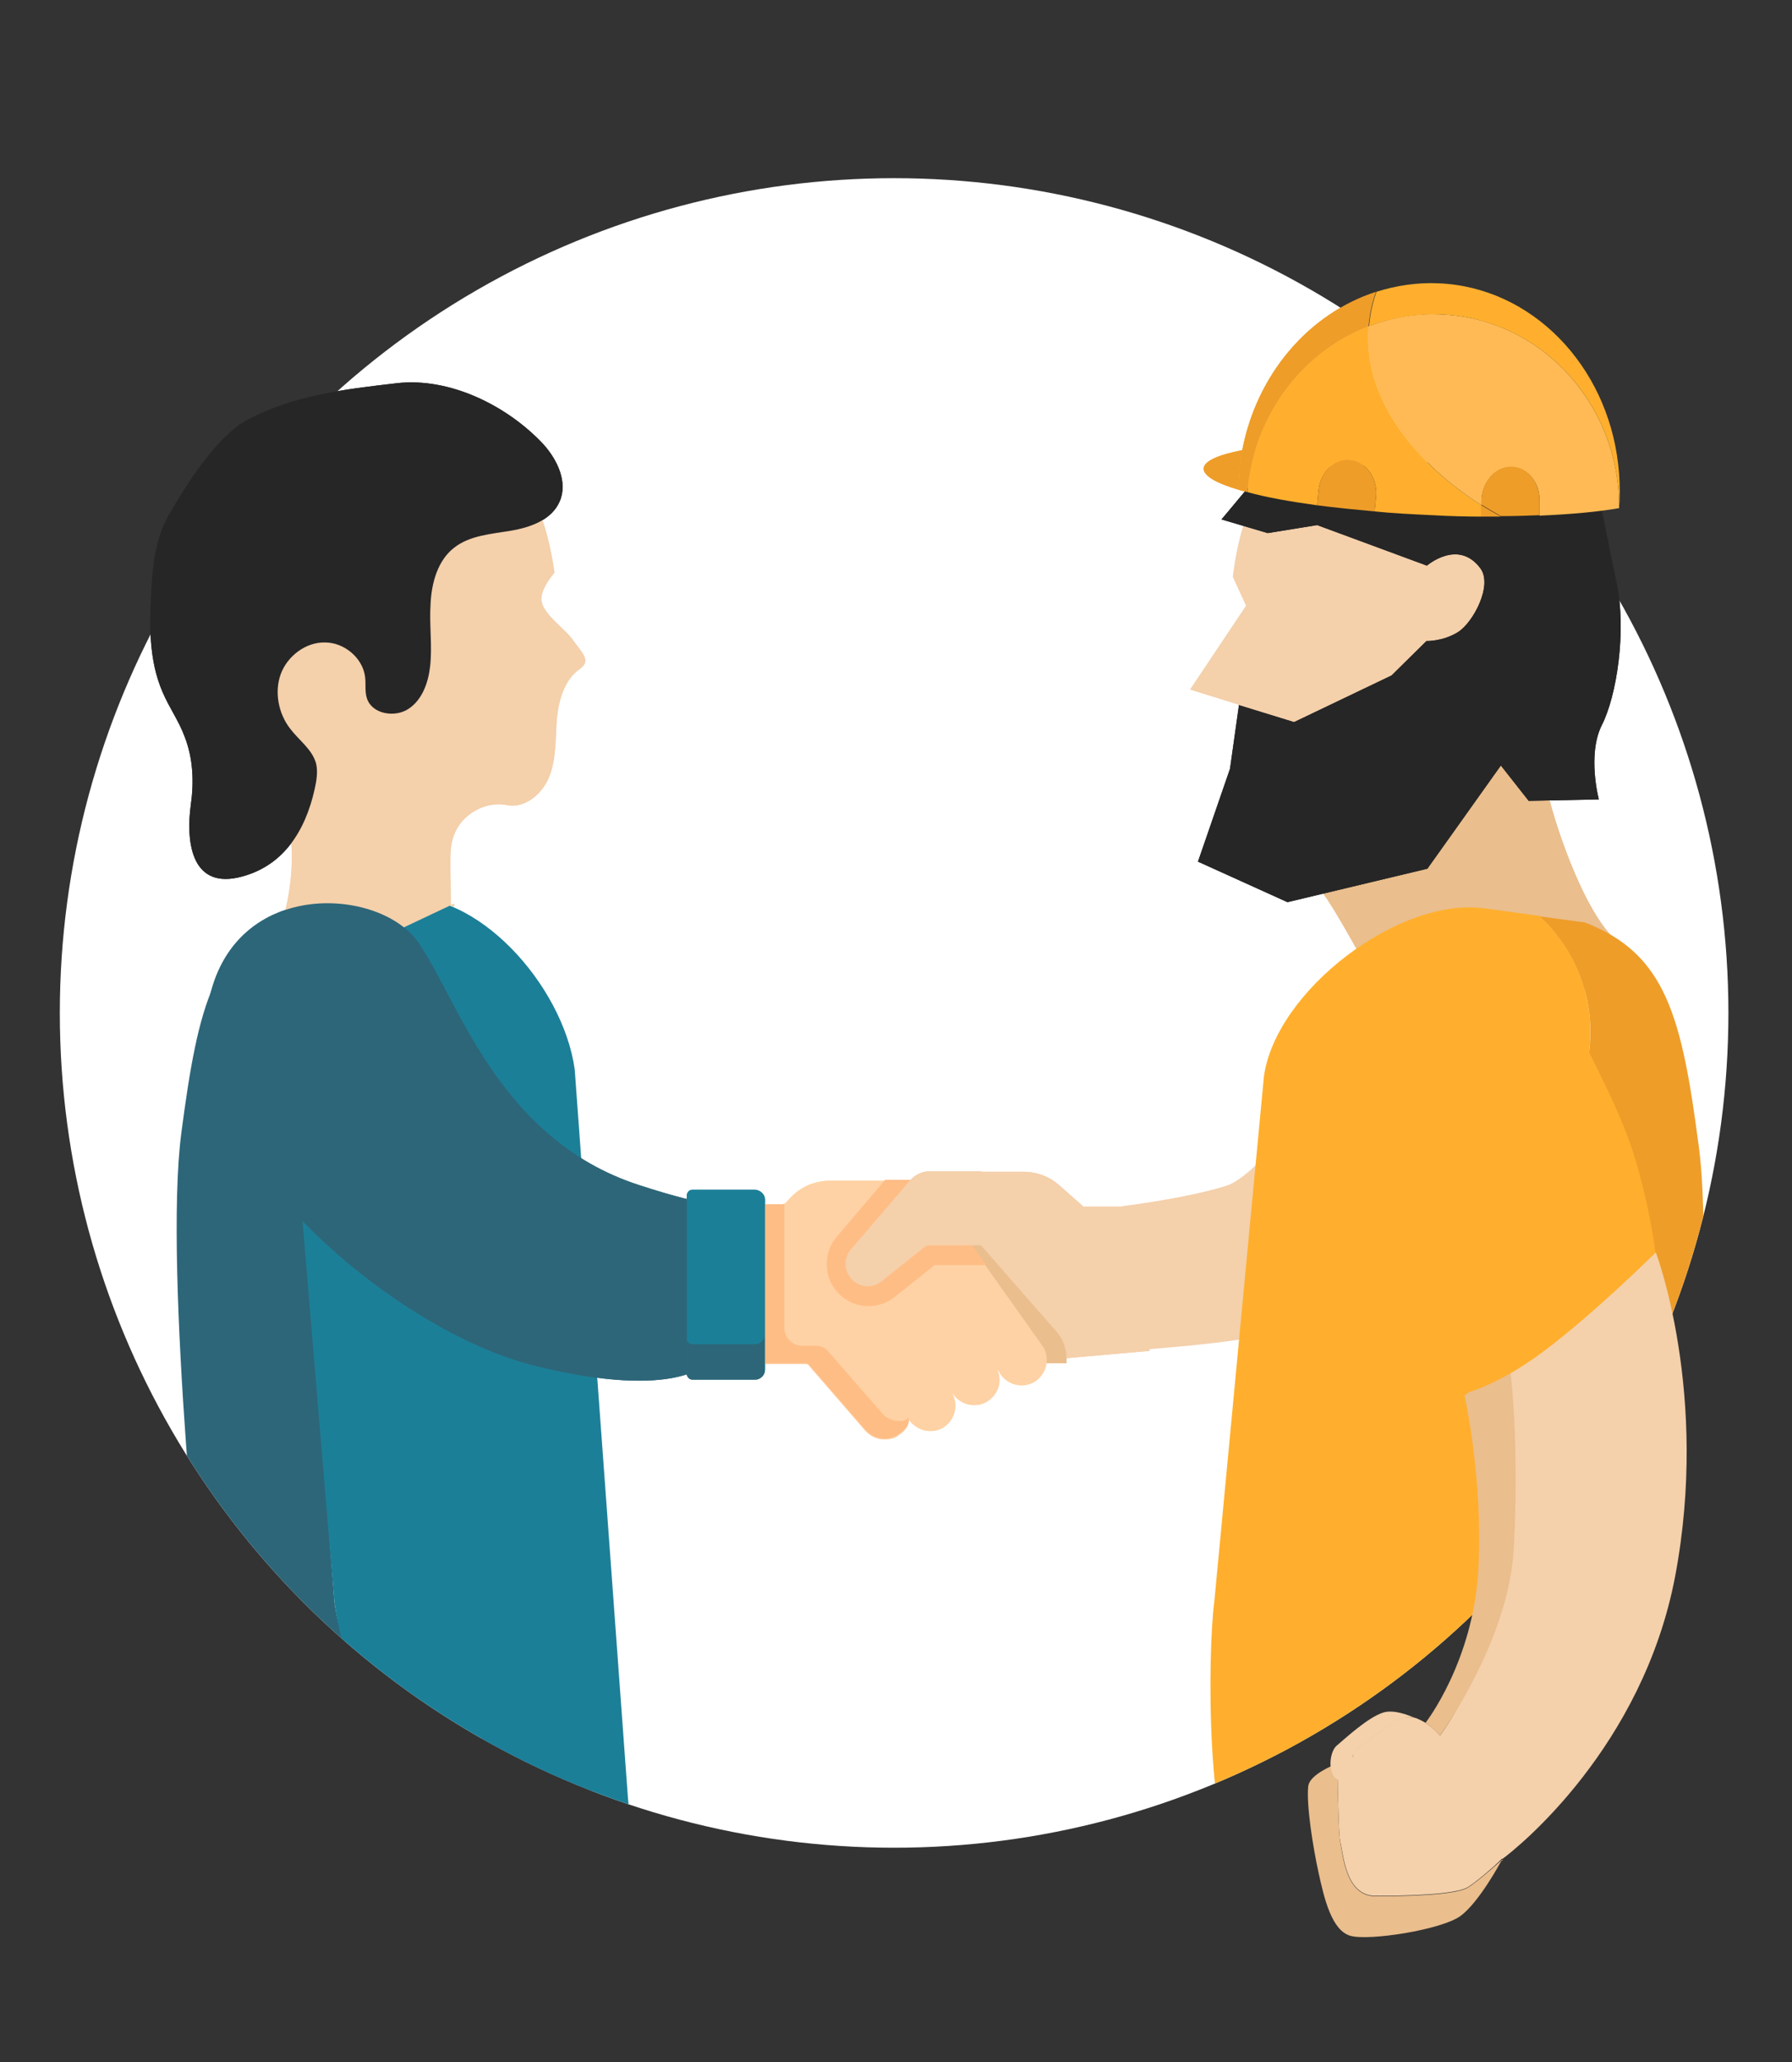 <?xml version="1.0" encoding="utf-8"?>
<!-- Generator: Adobe Illustrator 22.1.0, SVG Export Plug-In . SVG Version: 6.00 Build 0)  -->
<svg version="1.1" id="Слой_1" xmlns="http://www.w3.org/2000/svg" xmlns:xlink="http://www.w3.org/1999/xlink" x="0px" y="0px"
	 viewBox="0 0 380.4 437.5" style="enable-background:new 0 0 380.4 437.5;" xml:space="preserve">
<rect x="0" y="0" width="380.4" height="437.5" fill="#333333" stroke="none"/>
<style type="text/css">
	.st0{display:none;}
	.st1{display:inline;}
	.st2{clip-path:url(#SVGID_2_);}
	.st3{fill:#262626;}
	.st4{fill:#FFAF2D;}
	.st5{fill:#EABE8D;}
	.st6{fill:#F4D0AB;}
	.st7{fill:none;}
	.st8{fill:#FFBA55;}
	.st9{fill:#EE9D29;}
	.st10{display:inline;fill:#1C7F98;}
	.st11{display:inline;fill:#2D6679;}
	.st12{display:inline;fill:#FFFFFF;}
	.st13{display:inline;fill:#C1E3E8;}
	.st14{clip-path:url(#SVGID_4_);}
	.st15{fill:#3A3A3A;}
	.st16{fill:#444343;}
	.st17{fill:#437282;}
	.st18{fill:#FFFFFF;}
	.st19{fill:#2D6679;}
	.st20{fill:#1C7F98;}
	.st21{display:inline;fill:#262626;}
	.st22{clip-path:url(#SVGID_6_);}
	.st23{fill:#FDCC32;}
	.st24{fill:#4D4D4D;}
	.st25{fill:#131313;}
	.st26{fill:#9C969E;}
	.st27{fill:#FFD164;}
	.st28{clip-path:url(#SVGID_6_);fill:none;}
	.st29{clip-path:url(#SVGID_8_);}
	.st30{fill:#FED2A4;}
	.st31{fill:#FFBD86;}
</style>
<g class="st0">
	<g class="st1">
		<defs>
			<circle id="SVGID_1_" cx="183.5" cy="216" r="177.1"/>
		</defs>
		<use xlink:href="#SVGID_1_"  style="overflow:visible;fill:#FFFFFF;"/>
		<clipPath id="SVGID_2_">
			<use xlink:href="#SVGID_1_"  style="overflow:visible;"/>
		</clipPath>
		<g class="st2">
			<polygon class="st3" points="236.6,278 88.8,278 95.3,96 228.9,96 			"/>
			<path class="st4" d="M187.7,481h-53.3c-24,0-43.6-19.6-43.6-43.6L79.9,275.1c0-24,19.6-43.6,43.6-43.6h75.1
				c24,0,43.6,19.6,43.6,43.6l-10.9,162.3C231.2,461.4,211.6,481,187.7,481z"/>
			<path class="st5" d="M194.9,235.5c0-1.3-0.2-2.6-0.6-3.9h-66.6c-0.4,1.3-0.6,2.6-0.6,3.9c0,11.8,15.2,21.4,33.9,21.4
				S194.9,247.3,194.9,235.5z"/>
			<path class="st5" d="M142.3,169.1v49.4c0,7.2-5.9,13.1-13.1,13.1h65.7c-7.2,0-13.1-5.9-13.1-13.1v-49.4"/>
			<ellipse class="st6" cx="162" cy="139.6" rx="61.3" ry="77.8"/>
			<g>
				<polygon class="st7" points="228.3,110.3 228.3,110.3 223.3,110.3 223.9,110.3 				"/>
				<path class="st7" d="M95.8,110.3h4.4c0.1,0,0.5,0,0.6,0L95.8,110.3L95.8,110.3z"/>
			</g>
			<path class="st3" d="M189,49c0,0-14.5,66.9-42.4,95.5c-22.4,23-48.3,35.5-48.3,35.5l2.5-98.8L194.9,49"/>
			<path class="st3" d="M228.3,131.2c0,0-44.1,2.8-68.4-6.8c-19.6-7.7-33.7-20.2-33.7-20.2l60.3-18.1l41.4,30.6"/>
			<g>
				<path class="st4" d="M94,97.7v-27c0-33.3,27.2-60.5,60.5-60.5h15.1c33.3,0,60.5,27.2,60.5,60.5v27H94z"/>
				<path class="st8" d="M177.2,97.7v-84c0-7.4-6.1-13.4-13.4-13.4h-3.4c-7.4,0-13.4,6.1-13.4,13.4v84H177.2z"/>
				<path class="st8" d="M231.5,110.3H92.6c-3.2,0-5.8-2.6-5.8-5.8v-1c0-3.2,2.6-5.8,5.8-5.8h138.8c3.2,0,5.8,2.6,5.8,5.8v1
					C237.2,107.7,234.6,110.3,231.5,110.3z"/>
				<path class="st9" d="M229.1,110.3c0,6.2-27.2,11.3-60.5,11.3h-15.1c-33.3,0-60.5-5.1-60.5-11.3H229.1z"/>
			</g>
		</g>
	</g>
	<g class="st1">
		<path class="st4" d="M94.5,97.6V70.5c0-33.4,27.3-60.7,60.7-60.7h15.2c33.4,0,60.7,27.3,60.7,60.7v27.1H94.5z"/>
		<path class="st8" d="M177.9,97.6V13.4c0-7.4-6.1-13.5-13.5-13.5H161c-7.4,0-13.5,6.1-13.5,13.5v84.2H177.9z"/>
		<path class="st8" d="M232.3,110.2H93.1c-3.2,0-5.8-2.6-5.8-5.8v-1.1c0-3.2,2.6-5.8,5.8-5.8h139.2c3.2,0,5.8,2.6,5.8,5.8v1.1
			C238.1,107.6,235.5,110.2,232.3,110.2z"/>
		<path class="st9" d="M230,110.2c0,6.2-27.3,11.3-60.7,11.3h-15.2c-33.4,0-60.7-5.1-60.7-11.3H230z"/>
	</g>
	<path class="st10" d="M273.6,201.2L185,239.1c0,0,0,63.4,0,88.3c0,24.8,4,56.7,88.5,99.2c84.5-42.5,88.5-74.3,88.5-99.2
		c0-24.8,0-88.3,0-88.3L273.6,201.2z"/>
	<path class="st11" d="M362.1,239.1c0,0,0,63.4,0,88.3c0,24.8-4,56.7-88.5,99.2V201.2L362.1,239.1z"/>
	<polygon class="st12" points="263.2,356.3 219.4,313.2 236.4,295.8 263.2,322.1 310.7,275.4 327.8,292.7 	"/>
	<polygon class="st13" points="327.8,292.7 273.6,346.1 273.6,311.9 310.7,275.4 	"/>
	<path class="st12" d="M273.6,438.1l-4.6-2.3c-39.4-19.8-65.5-39.3-79.8-59.5c-12.7-18-14.5-34.2-14.5-48.9v-95.1l98.9-42.3
		l98.9,42.3v95.1c0,14.8-1.8,30.9-14.5,48.9c-14.3,20.2-40.4,39.7-79.8,59.5L273.6,438.1z M195.4,245.9v81.4
		c0,18.9,0,47.2,78.2,87.6c78.2-40.4,78.2-68.7,78.2-87.6v-81.4l-78.2-33.5L195.4,245.9z"/>
	<path class="st13" d="M273.6,189.9v22.5l78.2,33.5v81.4c0,18.9,0,47.2-78.2,87.6v23.2l4.7-2.3c39.4-19.8,65.5-39.3,79.8-59.5
		c12.7-18,14.5-34.2,14.5-48.9v-95.1L273.6,189.9z"/>
</g>
<g class="st0">
	<g class="st1">
		<defs>
			<circle id="SVGID_3_" cx="195.1" cy="209" r="177.1"/>
		</defs>
		<use xlink:href="#SVGID_3_"  style="overflow:visible;fill:#FFFFFF;"/>
		<clipPath id="SVGID_4_">
			<use xlink:href="#SVGID_3_"  style="overflow:visible;"/>
		</clipPath>
		<g class="st14">
			<path class="st3" d="M377.5,303.8H5.8c-2.2,0-4-1.8-4-4v-21.2c0-2.2,1.8-4,4-4h371.7c2.2,0,4,1.8,4,4v21.2
				C381.5,302,379.7,303.8,377.5,303.8z"/>
			<rect x="26.2" y="303.8" class="st15" width="361.5" height="136.2"/>
			<rect x="26.2" y="324.3" class="st16" width="361.5" height="115.6"/>
		</g>
	</g>
	<g class="st1">
		<path class="st9" d="M263.3,192.5c0,0-4.3-25.1,3.7-53.6s32.1-91.3-4.8-119.3S204.9,7.1,202.5,8.5s-3.1,3.1-3.1,3.1
			s-11.1-6.6-21.2,2.6c-10.1,9.1-28.9,22.3-27,66.2c1.8,43.9,16.3,75,28.9,85c12.6,10,12.6,10,12.6,10"/>
		<g>
			<path class="st5" d="M232.4,145c-0.9-1.9-1.5-4.2-2-6.7v-27.1h-27.9v27.1c-0.4,2.4-1.1,4.5-1.9,6.4c4.8,3.8,10.3,6.2,16.1,6.2
				C222.4,150.9,227.7,148.6,232.4,145z"/>
			<g>
				<path class="st6" d="M200.7,144.7c-6,14-20.9,14.4-28.1,17.5c-14.7,6.3-22.1,25.8-31.1,44.3c-4.8,9.7-18.4,26.2-24.9,34.3
					c-6.5,8.1-6,19.9-6,19.9l2.3,13.6c0,0,28.5-26.7,38.7-39.8c10.2-13.1,21.7-30.7,21.7-30.7l22.1,18.5l4.1,54.2l16.6,1.1V150.9
					C210.6,150.7,205.3,148.4,200.7,144.7z"/>
				<path class="st5" d="M282.5,206.5c-5.1-19.9-7.4-37.9-22.1-44.3c-7.1-3.1-21.9-3.5-28-17.3c-4.7,3.7-10,5.9-15.7,5.9
					c-0.2,0-0.4,0-0.6,0v126.8l68.2,4.7C284.4,282.4,287.6,226.4,282.5,206.5z"/>
			</g>
		</g>
		<g>
			<g>
				<g>
					<path class="st17" d="M46.3,140.1H30.7c-9.3,0-16.9,7.5-16.9,16.6v101.7c0,9.1,7.6,16.6,16.9,16.6H114
						c9.3,0,16.9-7.5,16.9-16.6V156.7c0-9.1-7.6-16.6-16.9-16.6h-14"/>
					<polyline class="st17" points="100,140.1 100,136.3 46.3,136.3 46.3,140.1 					"/>
				</g>
			</g>
			<polyline class="st18" points="46.3,154.6 31.3,154.6 31.3,257.7 113.4,257.7 113.4,154.6 100,154.6 			"/>
			<rect x="46.3" y="135.6" class="st3" width="53.6" height="22.1"/>
			<polygon class="st17" points="89,241.8 74.5,223.3 81.7,217.9 86.9,224.5 97.7,200.9 106,204.6 			"/>
		</g>
		<path class="st19" d="M216.1,204.2c0,0,10.6,0,24.4-8.5c13.8-8.5,14.7-35.1,14.7-35.1l5.1,1.4c0,0-3.2,14.7-0.5,34.4
			c2.8,19.7,11.7,31.5,10.1,44.5c-1.8,15.9-14.7,36.8-14.7,36.8h-39.2"/>
		<path class="st20" d="M216.8,204.2c0,0-10.6,0-24.4-8.5c-13.8-8.5-14.7-35.1-14.7-35.1l-5.1,1.4c0,0,3.2,14.7,0.5,34.4
			s-11.7,31.5-10.1,44.5c1.8,15.9,14.7,36.8,14.7,36.8h39.2"/>
		<g>
			<path class="st6" d="M216.5,44.5c-19.4,0-35.2,0-35.2,46.1c0,19.8,15.8,46.1,35.2,46.1c0.1,0,0.2,0,0.3,0V44.5
				C216.7,44.5,216.6,44.5,216.5,44.5z"/>
			<path class="st5" d="M251.6,90.6c0-45.8-15.6-46.1-34.9-46.1v92.1C236.1,136.3,251.6,109.6,251.6,90.6z"/>
		</g>
		<path class="st9" d="M251.6,59.4h-71c-6.6,0-12-5.4-12-12V35.6c0-6.6,5.4-12,12-12h71c6.6,0,12,5.4,12,12v11.8
			C263.6,54,258.2,59.4,251.6,59.4z"/>
		<path class="st6" d="M45,129.3c0,0,6.7-5.6,11.1-7.7c4.3-2.1,7.4,4.5,9.7,7.7c2.3,3.2,8.8,12.6,2.8,16.7s-15.7,7.7-20.7,3.6
			s-10.1-10.3-8.8-13.5S45,129.3,45,129.3z"/>
	</g>
	<path class="st21" d="M9.7,303.8h297c2.2,0,4-1.8,4-4v-21.2c0-2.2-1.8-4-4-4H9.7c-2.2,0-4,1.8-4,4v21.2
		C5.7,302,7.5,303.8,9.7,303.8z"/>
	<g class="st1">
		<g>
			<path d="M260.9,75H258c-0.8-2-1.9-3.4-2.8-4.3c-2.5-2.5-5.2-3.1-6-3.3c-2.4-0.5-6.3-0.6-10.2-0.5c0,0,0,0,0,0c0,0,0,0,0,0
				l-43.6,0c0,0,0,0,0,0c-4.2-0.1-8.4,0.1-11,0.5c-0.8,0.1-3.6,0.8-6,3.3c-1,1-2,2.4-2.8,4.3h-2.9c-1.5,0-2.7,1.2-2.7,2.7
				s1.2,2.7,2.7,2.7h1.7c0,0.4,0,0.7,0,1.1c0,11.8,8,18.1,15.3,18.9c0.8,0.1,1.5,0.1,2.3,0.1c5,0,9.9-1.8,13.7-5.1
				c3-2.6,6.4-7.2,7.8-15h6.5c1.4,7.8,4.8,12.4,7.8,15c3.8,3.3,8.7,5.1,13.7,5.1c0.8,0,1.5,0,2.3-0.1c7.4-0.8,15.3-7.1,15.3-18.9
				c0-0.4,0-0.7,0-1.1h1.7c1.5,0,2.7-1.2,2.7-2.7C263.6,76.3,262.4,75,260.9,75z"/>
		</g>
	</g>
</g>
<g class="st0">
	<g class="st1">
		<defs>
			<circle id="SVGID_5_" cx="182.6" cy="216.1" r="177.1"/>
		</defs>
		<use xlink:href="#SVGID_5_"  style="overflow:visible;fill:#FFFFFF;"/>
		<clipPath id="SVGID_6_">
			<use xlink:href="#SVGID_5_"  style="overflow:visible;"/>
		</clipPath>
		<g class="st22">
			<g>
				<path class="st4" d="M308.3,23.4l-8.2,2.7c-2.1,0.7-3.6,2.5-3.9,4.7l-5.3,37l57.9,134.1l23.2,11.6L315.7,27.3
					C314.8,24.1,311.4,22.3,308.3,23.4z"/>
				<path class="st23" d="M312.6,57.9c-2.3-5.8-8.9-8.6-14.7-6.2L213,86.6c-3.8,1.6-6.9,4.8-8.2,9l-0.3,0.9l-11.7,38.7l32.1,11.6
					l7.2-35.8l74.9-38.7C312.4,69.7,314.8,63.4,312.6,57.9z"/>
				<rect x="97.5" y="222" class="st24" width="115.8" height="29"/>
				<path class="st23" d="M236.5,227.8H74.4c-6.4,0-11.6-5.2-11.6-11.6v-40.5c0-6.4,5.2-11.6,11.6-11.6h156.4l10.3,25.9
					c0.8,2.1,1.2,4.2,1.2,6.5V222C242.3,225.2,239.7,227.8,236.5,227.8z"/>
				<path class="st25" d="M248.1,303.1H62.8c-16,0-29-13-29-29s13-29,29-29h185.3c16,0,29,13,29,29
					C277.1,290.1,264.1,303.1,248.1,303.1z"/>
				<path class="st24" d="M62.8,256.8c-9.6,0-17.4,7.8-17.4,17.4s7.8,17.4,17.4,17.4h185.3c9.6,0,17.4-7.8,17.4-17.4
					c0-9.6-7.8-17.4-17.4-17.4H62.8z"/>
				<path class="st26" d="M207.6,280H103.3c-3.2,0-5.8-2.6-5.8-5.8s2.6-5.8,5.8-5.8h104.2c3.2,0,5.8,2.6,5.8,5.8
					S210.8,280,207.6,280z"/>
				<path class="st24" d="M241.6,190.6l-15.4-51.3c-0.7-2.5-3-4.1-5.5-4.1h-30.4c-3.2,0-5.8,2.6-5.8,5.8v41.5c0,3.1,1.2,6,3.4,8.2
					l10.6,10.6c2.2,2.2,5.1,3.4,8.2,3.4h35.7v-9C242.3,193.9,242.1,192.3,241.6,190.6z"/>
				<g>
					<path class="st4" d="M120.7,193.1H86c-3.2,0-5.8-2.6-5.8-5.8c0-3.2,2.6-5.8,5.8-5.8h34.7c3.2,0,5.8,2.6,5.8,5.8
						C126.5,190.5,123.9,193.1,120.7,193.1z"/>
					<circle class="st26" cx="248.1" cy="274.2" r="17.4"/>
				</g>
				<circle class="st27" cx="248.1" cy="274.2" r="5.8"/>
				<circle class="st26" cx="62.8" cy="274.2" r="17.4"/>
				<circle class="st27" cx="62.8" cy="274.2" r="5.8"/>
				<g>
					<g>
						<path class="st9" d="M236.5,227.8H74.4c-6.4,0-11.6-5.2-11.6-11.6l0,0h179.5v5.8C242.3,225.2,239.7,227.8,236.5,227.8z"/>
						<path class="st9" d="M351.7,196h-10.3c-2.5,0-4.7,1.6-5.5,4L325,232.6c-0.8,2.4-3,4-5.5,4h-11.3c-3.2,0-5.8,2.6-5.8,5.8
							c0,3.2,2.6,5.8,5.8,5.8h43.4c14.4,0,26.1-11.7,26.1-26.1l0,0C377.8,207.7,366.1,196,351.7,196z"/>
					</g>
				</g>
				<path class="st25" d="M242.1,193.1c-0.1-0.8-0.3-1.6-0.5-2.4l-13.2-43.9H196v35.7l10.6,10.6L242.1,193.1L242.1,193.1z"/>
			</g>
			<g>
				<path class="st5" d="M288.5,298.9c-1.6,4.6-5.5,8.3-10.5,9.3l-24.1,5.1l-84.5,20.3l-20.1,1.2L52,323.1l-76.5,30.7l-14.8-52.3
					c-1.6,0.3-2.5,0.4-2.5,0.4l17.4,61.3L52,332.5l97.3,11.8l20.1-1.2l84.5-20.3l24.1-5.1c7.7-1.6,12.7-9.3,11-17
					C288.8,300.1,288.7,299.5,288.5,298.9z"/>
				<path class="st6" d="M52,323.1l97.3,11.8l20.1-1.2l84.5-20.3l24.1-5.1c5.1-1.1,8.9-4.8,10.5-9.3c-2.3-6.7-9.4-10.8-16.5-9.3
					l-39.8,8.5c-0.9,0.2-1.7,0.5-2.5,0.8c0,0-21.7,3.9-40.5,1.7c-18.7-2.3-28.3-23-28.3-23l-113.3-2.4c0,0-8.3,6.6-29,13.5
					c-18.4,6.1-49,11.4-57.9,12.9l14.8,52.3L52,323.1z"/>
			</g>
			<path class="st6" d="M121.9,287.9L60,297.6c-5.7,0.9-11.1-3.1-12-8.8l-2-9.1c-0.9-5.7,7.3-13.8,13-14.6l57.9-9.7
				c5.7-0.9,11.1,3.1,12,8.8l1.8,11.7C131.6,281.6,127.7,287,121.9,287.9z"/>
			<path class="st6" d="M172.1,288.6l-54.2-4.5c-6.6-0.5-11.5-6.4-11-13l0.4-4.8c0.5-6.6,6.4-11.5,13-11l54.2,4.5
				c6.6,0.5,11.5,6.4,11,13l-0.4,4.8C184.5,284.2,178.6,289.1,172.1,288.6z"/>
		</g>
		<circle class="st28" cx="182.6" cy="216.1" r="177.1"/>
	</g>
	<g class="st1">
		<path class="st4" d="M308.3,23.4l-8.2,2.7c-2.1,0.7-3.6,2.5-3.9,4.7l-5.3,37l57.9,134.1l23.2,11.6L315.7,27.3
			C314.8,24.1,311.4,22.3,308.3,23.4z"/>
		<path class="st23" d="M232.2,110.9l74.9-38.7c5.3-2.6,7.8-8.9,5.5-14.4c-2.3-5.8-8.9-8.6-14.7-6.2L213,86.6
			c-3.8,1.6-6.9,4.8-8.2,9l-0.3,0.9"/>
		<path class="st9" d="M236.5,227.8H74.4c-6.4,0-11.6-5.2-11.6-11.6l0,0h179.5v5.8C242.3,225.2,239.7,227.8,236.5,227.8z"/>
		<path class="st9" d="M351.7,196h-10.3c-2.5,0-4.7,1.6-5.5,4L325,232.6c-0.8,2.4-3,4-5.5,4h-11.3c-3.2,0-5.8,2.6-5.8,5.8
			c0,3.2,2.6,5.8,5.8,5.8h43.4c14.4,0,26.1-11.7,26.1-26.1l0,0C377.8,207.7,366.1,196,351.7,196z"/>
	</g>
</g>
<g>
	<g>
		<defs>
			<circle id="SVGID_7_" cx="189.8" cy="214.9" r="177.1"/>
		</defs>
		<use xlink:href="#SVGID_7_"  style="overflow:visible;fill:#FFFFFF;"/>
		<clipPath id="SVGID_8_">
			<use xlink:href="#SVGID_7_"  style="overflow:visible;"/>
		</clipPath>
		<g class="st29">
			<g>
				<path class="st6" d="M343.4,199.9c-7.5-6.3-14.1-27.3-15.1-32.9c-1-5.6,6.4-27.3,6.2-33.3c-0.2-6-3.6-19-11.6-26.7
					c-5.6-5.3-23.8-7.9-34.4-9c-4.6-0.5-7.8-0.7-7.8-0.7s-11.3,3.3-14.8,9.5c-3.2,5.7-4.2,15.6-4.2,15.6l2.8,6.1l-11.9,17.8
					l10.3,3.2l0.7,12.3l-6.3,21.9c0,0,19.8,2.9,22.1,4.2c2.4,1.4,14.3,24.1,14.3,24.1l45.7-2.3l11.2,4.8l0,0
					C350.7,214.7,350.9,206.2,343.4,199.9z"/>
				<path class="st5" d="M257.4,183.8c0,0,19.8,2.9,22.1,4.2c2.4,1.4,14.3,24.1,14.3,24.1l45.7-2.3l11.2,4.8l0,0
					c0,0,0.2-8.5-7.3-14.8c-7.5-6.3-14.1-27.3-15.1-32.9l-5-17.1l-33.7,17.3L257.4,183.8z"/>
				<g>
					<g>
						<path class="st6" d="M287.2,220.6c0,0-18.2,28.4-27,31c-8.7,2.7-22,4.3-22,4.3l1.8,30.6c0,0,23.9-1.5,30.4-3.9
							s27.9-18.4,27.9-18.4l-8.5-43.8"/>
						<path class="st3" d="M274.7,153.2l-11.7-3.6l-1.9,13.5l-6.8,19.7l19,8.6l29.7-7.1l15.6-21.9l5.9,7.5l14.9-0.3
							c0,0-2.5-9.4,0.6-15.7c3.2-6.2,5.3-20,3.2-30.2c-2.2-10.3-5.5-27.4-5.5-27.4l-69.8,3.6l-8.6,10.3l9.8,2.9l10.5-1.7l23.3,8.6
							c0,0,6.6-5.7,11.3,0.5c2.8,3.6-1.5,11.6-4.7,13.6c-3.2,2-6.7,1.9-6.7,1.9l-7.4,7.3L274.7,153.2z"/>
						<path class="st9" d="M343.7,107.7C343.7,107.8,343.7,107.8,343.7,107.7C343.7,107.8,343.7,107.8,343.7,107.7
							C343.7,107.8,343.7,107.8,343.7,107.7z"/>
						<g>
							<path class="st4" d="M266.6,95c3.8-12,12.7-21.5,23.9-25.8c-1.2,14.1,8.3,28,24,38l0,2.4c-3.4,0-6.9-0.1-10.4-0.3
								c-4.3-0.2-8.4-0.4-12.3-0.8l0.3-3.1c0.4-3.9-2.1-7.4-5.4-7.8c-3.3-0.4-6.4,2.5-6.8,6.4l-0.3,3.2c-5.8-0.8-10.9-1.7-14.8-2.8
								C265,101.1,265.6,98,266.6,95z"/>
							<path class="st9" d="M263.7,95.5c-0.4,2.3-0.7,4.7-0.8,7.1c0,0.4,0,0.9,0,1.3c-4.7-1.4-7.4-2.9-7.4-4.5
								C255.6,97.8,258.6,96.5,263.7,95.5z"/>
							<path class="st9" d="M263.7,95.5c3.1-16.2,14.2-29,28.4-33.6c-0.6,1.6-1,3.3-1.3,5c-0.1,0.8-0.2,1.5-0.3,2.3
								C279.3,73.5,270.4,83,266.6,95c-0.9,3-1.6,6.2-1.8,9.4c-0.7-0.2-1.3-0.3-1.9-0.5c0-0.4,0-0.9,0-1.3
								C263,100.2,263.3,97.8,263.7,95.5z"/>
							<path class="st9" d="M286.7,97.6c3.3,0.4,5.8,3.9,5.4,7.8l-0.3,3.1c-4.3-0.4-8.4-0.8-12.2-1.3l0.3-3.2
								C280.3,100.1,283.3,97.2,286.7,97.6z"/>
							<path class="st9" d="M318.6,109.6c-1.3,0-2.7,0-4.1,0l0-2.4C315.8,108,317.2,108.8,318.6,109.6z"/>
							<path class="st8" d="M342.7,98.3c0.7,3.1,1,6.2,1,9.5c0,0,0,0,0,0c-4.5,0.8-10.2,1.3-16.9,1.6c0,0,0-0.1,0-0.1l0-3.3
								c0-3.9-2.8-7-6.2-6.9l0,0c-3.4,0.1-6.1,3.4-6.1,7.3l0,0.8c-15.7-10-25.1-23.9-24-38c4.8-1.8,10-2.8,15.4-2.5
								C324,67.4,338.8,80.8,342.7,98.3z"/>
							<path class="st4" d="M343.5,98.5c0.3,2.5,0.4,5,0.3,7.6c0,0.6-0.1,1.1-0.1,1.7c0-3.3-0.3-6.4-1-9.5
								c-3.9-17.5-18.6-30.8-36.7-31.6c-5.4-0.2-10.6,0.7-15.4,2.5c0.1-0.8,0.2-1.5,0.3-2.3c0.3-1.7,0.7-3.4,1.3-5
								c4.1-1.3,8.6-2,13.1-1.8C325.2,60.9,341.1,77.5,343.5,98.5z"/>
							<path class="st9" d="M314.5,106.3c0-3.9,2.7-7.2,6.1-7.3l0,0c3.4-0.1,6.1,3,6.2,6.9l0,3.3c0,0,0,0.1,0,0.1
								c-2.6,0.1-5.3,0.2-8.2,0.2c-1.4-0.8-2.8-1.6-4.1-2.4L314.5,106.3z"/>
						</g>
					</g>
				</g>
				<g>
					<path class="st9" d="M360.6,243.1c-3.6-27.3-6.9-40.8-24.2-47.4l-9.6-1.3c7.7,7.1,12,17.7,10.5,28.9l-9.2,119.6
						c-2.4,18.1-19.2,31-37.4,28.6l-22.4-3c4.9,4.5,11.1,7.6,18.1,8.5l31.9,4.3c18.1,2.4,34.9-10.4,37.4-28.6
						C355.7,352.6,364.6,272.8,360.6,243.1z"/>
					<path class="st4" d="M328.1,342.8l9.2-119.6c1.5-11.1-2.8-21.7-10.5-28.9l-11.8-1.6c-18.1-2.4-44.2,17.5-46.7,35.7l-10.5,111.1
						c-1.5,11.1-1.8,52.1,5.9,59.2l27-27.4C308.9,373.8,325.7,361,328.1,342.8z"/>
				</g>
			</g>
			<path class="st6" d="M96.2,191.8c0.2-0.3,0.4,0.5,0,0.5s-0.5-0.5-0.5-0.9c0-2.4-0.1-4.9-0.1-7.3c0-2.4-0.1-4.8,0.8-7
				c1.6-4.4,6.7-7.2,11.2-6.3c3.9,0.8,7.7-2.5,9.1-6.3c1.4-3.8,1.2-7.9,1.5-12c0.4-4,1.6-8.3,4.9-10.6c2.5-1.8,0.4-3.4-1.4-6
				c-1.7-2.5-5.9-5.1-6.7-8.1c-0.7-2.5,2.7-6.3,2.7-6.3c-1-7-3.1-15.5-7.7-20.4c-3-3.3-7.5-4.3-11.9-4.6
				c-14.9-0.9-25.6,5.3-35.6,16.3s-14.7,26.7-12.4,41.4c0.4,2.8,1.1,5.6,2.4,8.1c0.7,1.2,1.5,2.4,2.1,3.7c1.1,2.1,5.9,4.5,6.4,6.8
				c2.3,10.5,0.3,21.9-4.5,31.5c3.5,1.4,7.4,1.8,11.1,1"/>
			<path class="st3" d="M66.8,167.4c0.4-1.8,0.7-3.7,0.3-5.4c-0.8-3-3.6-4.9-5.5-7.4c-2.5-3.2-3.4-7.8-2-11.6
				c1.4-3.8,5.3-6.8,9.4-6.7c4.1,0,8,3.3,8.5,7.3c0.2,1.5-0.1,3.1,0.4,4.6c1.1,3.3,5.9,4.1,8.8,2.2c2.9-1.9,4.2-5.5,4.6-9
				c0.5-4.4-0.2-8.9,0.1-13.3c0.2-4.4,1.5-9.2,5-11.9c3.3-2.6,7.8-2.9,12-3.6c4.2-0.7,8.7-2.3,10.4-6.2c1.8-4.1-0.5-8.9-3.5-12.2
				c-7.7-8.2-19.9-14.2-31.1-12.9C73,82.6,62.6,83.8,52.6,89c-6.5,3.4-13.3,14.1-16.9,20.5c-2.7,4.8-3.3,10.4-3.6,15.9
				c-0.4,7.2-0.5,14.7,2.4,21.4c1.4,3.3,3.5,6.2,4.7,9.5c1.8,4.6,2,9.6,1.3,14.5c-1,7.3-0.1,17.5,9.9,15.4
				C60,184.1,64.8,176.4,66.8,167.4z"/>
			<g>
				<path class="st19" d="M38.5,240.3c3.6-27.3,6.9-40.8,24.2-47.4l9.6-1.3c-7.7,7.1-12,17.7-10.5,28.9L71,340
					c2.4,18.1,19.2,31,37.4,28.6l22.4-3c-4.9,4.5-7.6,35-14.7,36l-35.4-23.2c-18.1,2.4-34.9-10.4-37.4-28.6
					C43.4,349.8,34.6,270,38.5,240.3z"/>
				<path class="st20" d="M71,340L61,220.6c-1.5-11.1,2.1-21.7,8.8-28.6l15.1-1.4c16-2.1,34.6,18.2,37.1,36.3l11.3,154.6
					c1.5,11.1-7.2,22.3-13.9,29.3l-15-16.8C88.5,396.1,73.5,358.2,71,340z"/>
			</g>
			<path class="st19" d="M160.3,252.5c0,0,5.4,8.7-24.7-1.1s-38.4-39.6-47-51.7C80,187.7,47,186.1,43.8,215.8
				c-3.1,29.7,39.9,66.5,69.6,73.9c31.3,7.8,37.3-1,37.3-1"/>
			<g>
				<path class="st6" d="M230,256l-5.1-4.5c-2.1-1.9-4.8-2.9-7.6-2.9h-9v15.7h0l0,0l0,0h-4.9v25h9.8l30.8-2.7V256H230z"/>
				<path class="st5" d="M226.4,289.2c0-0.3,0-0.6,0-0.8c0-2-0.6-3.9-1.8-5.5l-16.9-19.3l-1.4,0.6h2h0l0,0l0,0h-4.9v25h9.8H226.4z"
					/>
				<g>
					<g id="XMLID_2_">
						<g>
							<path class="st30" d="M211.2,289.7c1.7,2.4,1.1,5.7-1.3,7.4c-0.9,0.7-2,1-3.1,1c-1.7,0-3.3-0.8-4.4-2.2l-0.6-0.8
								c1.7,2.4,1.2,5.7-1.2,7.5c-0.9,0.7-2,1-3.1,1c-1.7,0-3.3-0.8-4.4-2.2l-0.3-0.5c0,0.5,0.5,1.8-1.9,3.5c-0.9,0.7-2,1-3.1,1
								c-1.7,0-3.3-0.8-4.4-2.2l-11.7-13.5c-0.1-0.2-0.4-0.3-0.6-0.3l-19.6,0v-33.7h14.8l1.6-1.7c2.2-2.3,5.2-3.5,8.3-3.5h17.1
								l13,13.9l14.9,21c0.7,0.9,1,2,1,3.1c0,1.7-0.8,3.3-2.2,4.4c-2.4,1.7-5.7,1.2-7.5-1.2L211.2,289.7z"/>
						</g>
					</g>
				</g>
				<g>
					<g id="XMLID_1_">
						<g>
							<path class="st31" d="M186.8,299.3c1,1.5,2.7,2.2,4.4,2.2c0.6,0,1.2-0.2,1.6-0.8c0.5,1.5-0.8,2.7-1.9,3.5c-0.9,0.7-2,1-3.1,1
								c-1.7,0-3.3-0.8-4.4-2.2l-11.7-13.5c-0.1-0.2-0.4-0.3-0.6-0.3l-19.6,0v-33.7h14.8l0.2-0.2v26.4c0,2.1,1.7,3.8,3.8,3.8l3,0
								c1,0,2,0.5,2.6,1.3L186.8,299.3z"/>
							<path class="st20" d="M162.4,254.5v36.1c0,1.1-0.9,2-2,2H147c-0.6,0-1.2-0.5-1.2-1.2v-37.8c0-0.6,0.5-1.2,1.2-1.2h13.3
								C161.4,252.5,162.4,253.4,162.4,254.5L162.4,254.5z"/>
							<path class="st19" d="M160.3,285.2H147c-0.6,0-1.2-0.5-1.2-1.2v7.5c0,0.6,0.5,1.2,1.2,1.2h13.3c1.1,0,2-0.9,2-2v-7.5
								C162.4,284.2,161.4,285.2,160.3,285.2z"/>
						</g>
					</g>
				</g>
				<path class="st31" d="M206.4,264.2l-13-13.9h-5.5l-10.3,12.1c-1.4,1.6-2.1,3.7-2.1,5.8c0,2.4,0.9,4.6,2.6,6.3
					c1.7,1.7,3.9,2.6,6.3,2.6c2,0,4-0.7,5.6-2l8.4-6.7h11L206.4,264.2z"/>
				<path class="st6" d="M208.3,248.5h-11c-1.5,0-3,0.7-4,1.8l-12.7,14.8c-0.8,0.9-1.1,2-1.1,3.1c0,1.2,0.5,2.4,1.4,3.3
					c1.7,1.7,4.4,1.9,6.3,0.3l9-7.2c0.3-0.3,0.7-0.4,1.2-0.4h10.9L208.3,248.5L208.3,248.5z"/>
			</g>
		</g>
	</g>
	<g>
		<g>
			<g>
				<g>
					<path class="st3" d="M274.7,153.2l-11.7-3.6l-1.9,13.5l-6.8,19.7l19,8.6l29.7-7.1l15.6-21.9l5.9,7.5l14.9-0.3
						c0,0-2.5-9.4,0.6-15.7c3.2-6.2,5.3-20,3.2-30.2c-2.2-10.3-5.5-27.4-5.5-27.4l-69.8,3.6l-8.6,10.3l9.8,2.9l10.5-1.7l23.3,8.6
						c0,0,6.6-5.7,11.3,0.5c2.8,3.6-1.5,11.6-4.7,13.6c-3.2,2-6.7,1.9-6.7,1.9l-7.4,7.3L274.7,153.2z"/>
					<path class="st9" d="M343.7,107.7C343.7,107.8,343.7,107.8,343.7,107.7C343.7,107.8,343.7,107.8,343.7,107.7
						C343.7,107.8,343.7,107.8,343.7,107.7z"/>
					<g>
						<path class="st4" d="M266.6,95c3.8-12,12.7-21.5,23.9-25.8c-1.2,14.1,8.3,28,24,38l0,2.4c-3.4,0-6.9-0.1-10.4-0.3
							c-4.3-0.2-8.4-0.4-12.3-0.8l0.3-3.1c0.4-3.9-2.1-7.4-5.4-7.8c-3.3-0.4-6.4,2.5-6.8,6.4l-0.3,3.2c-5.8-0.8-10.9-1.7-14.8-2.8
							C265,101.1,265.6,98,266.6,95z"/>
						<path class="st9" d="M263.7,95.5c-0.4,2.3-0.7,4.7-0.8,7.1c0,0.4,0,0.9,0,1.3c-4.7-1.4-7.4-2.9-7.4-4.5
							C255.6,97.8,258.6,96.5,263.7,95.5z"/>
						<path class="st9" d="M263.7,95.5c3.1-16.2,14.2-29,28.4-33.6c-0.6,1.6-1,3.3-1.3,5c-0.1,0.8-0.2,1.5-0.3,2.3
							C279.3,73.5,270.4,83,266.6,95c-0.9,3-1.6,6.2-1.8,9.4c-0.7-0.2-1.3-0.3-1.9-0.5c0-0.4,0-0.9,0-1.3
							C263,100.2,263.3,97.8,263.7,95.5z"/>
						<path class="st9" d="M286.7,97.6c3.3,0.4,5.8,3.9,5.4,7.8l-0.3,3.1c-4.3-0.4-8.4-0.8-12.2-1.3l0.3-3.2
							C280.3,100.1,283.3,97.2,286.7,97.6z"/>
						<path class="st9" d="M318.6,109.6c-1.3,0-2.7,0-4.1,0l0-2.4C315.8,108,317.2,108.8,318.6,109.6z"/>
						<path class="st8" d="M342.7,98.3c0.7,3.1,1,6.2,1,9.5c0,0,0,0,0,0c-4.5,0.8-10.2,1.3-16.9,1.6c0,0,0-0.1,0-0.1l0-3.3
							c0-3.9-2.8-7-6.2-6.9l0,0c-3.4,0.1-6.1,3.4-6.1,7.3l0,0.8c-15.7-10-25.1-23.9-24-38c4.8-1.8,10-2.8,15.4-2.5
							C324,67.4,338.8,80.8,342.7,98.3z"/>
						<path class="st4" d="M343.5,98.5c0.3,2.5,0.4,5,0.3,7.6c0,0.6-0.1,1.1-0.1,1.7c0-3.3-0.3-6.4-1-9.5
							c-3.9-17.5-18.6-30.8-36.7-31.6c-5.4-0.2-10.6,0.7-15.4,2.5c0.1-0.8,0.2-1.5,0.3-2.3c0.3-1.7,0.7-3.4,1.3-5
							c4.1-1.3,8.6-2,13.1-1.8C325.2,60.9,341.1,77.5,343.5,98.5z"/>
						<path class="st9" d="M314.5,106.3c0-3.9,2.7-7.2,6.1-7.3l0,0c3.4-0.1,6.1,3,6.2,6.9l0,3.3c0,0,0,0.1,0,0.1
							c-2.6,0.1-5.3,0.2-8.2,0.2c-1.4-0.8-2.8-1.6-4.1-2.4L314.5,106.3z"/>
					</g>
				</g>
			</g>
		</g>
		<g>
			<g>
				<path class="st6" d="M311.7,400.3c-2.6,1.7-13.3,1.9-19.7,1.9s-6.8-8.8-7.5-11.5c-0.3-1.3-0.5-9.1-0.6-16.7
					c3.4-1.5,6.9-2.4,6.9-2.4l15.8,1.7l18.7-29.5l8.8-35.2l-4.4-31.2l21.8-11.7c0,0,11.4,30,4.1,68.7c-6.9,36.3-33.4,57.6-36.7,60
					l-0.1-0.1C318.9,394.4,314.3,398.6,311.7,400.3z"/>
				<path class="st5" d="M310,406.5c-4,2.9-19.3,5.3-23.3,4.2c-4-1.1-5.6-7.9-6.8-13.4c-1.2-5.5-2.6-14.3-2.2-18.3
					c0.2-1.9,3.1-3.6,6.2-4.9c0.1,7.6,0.3,15.3,0.6,16.7c0.6,2.7,1.1,11.5,7.5,11.5s17.1-0.2,19.7-1.9c2.6-1.7,7.2-5.9,7.2-5.9
					l0.1,0.1c-0.2,0.2-0.3,0.2-0.3,0.2S314,403.6,310,406.5z"/>
			</g>
			<g>
				<path class="st6" d="M339.3,277.2c0,0,0.2,0.7,0.6,2l-9.1,3.6L339.3,277.2z"/>
				<path class="st6" d="M295.9,376.2c0,0,2.7,13,3.7,16.5c0.4,1.3,1.5,2.4,3,3c-3.6,0.6-6.8-1.1-7.5-3.5c-1-3.5-3.7-16.5-3.7-16.5
					s-0.1-0.1-0.3-0.1C294.3,375.5,295.9,376.2,295.9,376.2z"/>
				<path class="st6" d="M283.8,370.3c1.8-1.5,6.6-6,9.9-7c2.1-0.6,5,0.4,6.9,1.3c-0.8-0.3-1.7-0.4-2.5-0.1c-3.3,1-7.9,5.2-9.8,6.3
					c-1.5,0.8-2.3,5.9-0.7,7c-0.7,0-1.4,0-2.3,0C281.6,378.1,281.9,371.8,283.8,370.3z"/>
				<path class="st6" d="M314,289.5l16.8-6.7l-16,10.7C314.3,291,314,289.5,314,289.5z"/>
				<path class="st6" d="M300.5,364.6c0.7,0.2,1.4,0.6,2,1c0,0,0,0,0,0S301.7,365.1,300.5,364.6z"/>
				<path class="st6" d="M332.6,357.4c4.5-8.2,10.2-23.6,11.5-39.6c1.3-16.2-2.7-32.9-4.2-38.6l3.9-1.6c0,0,6.5,20.8,4.8,40.6
					c-1.3,16-7,31.4-11.5,39.6c-4.5,8.2-20.3,32-25.3,36.1c-3.1,2.6-6.7,2.8-9.2,1.7c1.6-0.3,3.2-1,4.7-2.2
					C312.3,389.4,328.1,365.6,332.6,357.4z"/>
				<path class="st6" d="M291.1,375.6c-0.2,0-0.4,0-0.6,0c-0.9,0.1-1.7-0.1-2.2-0.5C289.7,375.2,290.6,375.5,291.1,375.6z"/>
				<path class="st6" d="M288.3,370.7c1.9-1.1,6.5-5.3,9.8-6.3c0.8-0.2,1.6-0.1,2.5,0.1c1.2,0.5,2,1,2,1s0,0,0,0
					c1.8,1.2,3.1,2.7,3.1,2.7s11.4-15.2,12.6-34.5c0.9-14.6-2-32.4-3.4-40.3l16-10.7l9.1-3.6c1.6,5.7,5.6,22.4,4.2,38.6
					c-1.3,16-7,31.4-11.5,39.6c-4.5,8.2-20.3,32-25.3,36.1c-1.5,1.3-3.1,1.9-4.7,2.2c-1.5-0.6-2.6-1.7-3-3c-1-3.5-3.7-16.5-3.7-16.5
					s-1.6-0.8-4.8-0.6c-0.4-0.2-1.4-0.4-2.8-0.5C286.7,374.1,286.8,371.6,288.3,370.7z"/>
				<path class="st5" d="M305.7,368.2c0,0-1.4-1.5-3.1-2.7c0.1-0.1,10.1-13,11.2-32.3c1.1-19.3-2.9-37.1-2.9-37.1l9.3-8
					c1.4,7.8,2,26.3,1.1,40.9C320.1,348.4,305.7,368.2,305.7,368.2z"/>
			</g>
			<path class="st4" d="M351.5,265.7c0,0-12.8,12.7-23.7,20.9s-18.4,9.4-18.4,9.4s-3-10.4-5.3-19.3c-2.2-8.9-3-14.4-3-14.4
				s-0.9-4.8,2.6-7.7c3.5-3,10.3,5.8,26.8,10.2C343.5,268.3,351.5,265.7,351.5,265.7z"/>
			<path class="st4" d="M295.7,229.2c0,0,10-11.2,13-13.3c3-2.1,25.6-0.8,26.4,2.3c0.8,3.1,8.2,15.5,11.7,26.7
				c3.5,11.2,4.6,20.8,4.6,20.8s-19.9,17.3-31.4,22.4s-17.3-6.2-18-17.7s-8.9-21-7.5-27.4C295.9,236.7,295.7,229.2,295.7,229.2z"/>
		</g>
		<path class="st6" d="M96.2,191.8c0.2-0.3,0.4,0.5,0,0.5s-0.5-0.5-0.5-0.9c0-2.4-0.1-4.9-0.1-7.3c0-2.4-0.1-4.8,0.8-7
			c1.6-4.4,6.7-7.2,11.2-6.3c3.9,0.8,7.7-2.5,9.1-6.3c1.4-3.8,1.2-7.9,1.5-12c0.4-4,1.6-8.3,4.9-10.6c2.5-1.8,0.4-3.4-1.4-6
			c-1.7-2.5-5.9-5.1-6.7-8.1c-0.7-2.5,2.7-6.3,2.7-6.3c-1-7-3.1-15.5-7.7-20.4c-3-3.3-7.5-4.3-11.9-4.6
			c-14.9-0.9-25.6,5.3-35.6,16.3s-14.7,26.7-12.4,41.4c0.4,2.8,1.1,5.6,2.4,8.1c0.7,1.2,1.5,2.4,2.1,3.7c1.1,2.1,5.9,4.5,6.4,6.8
			c2.3,10.5,0.3,21.9-4.5,31.5c3.5,1.4,7.4,1.8,11.1,1"/>
		<path class="st3" d="M66.8,167.4c0.4-1.8,0.7-3.7,0.3-5.4c-0.8-3-3.6-4.9-5.5-7.4c-2.5-3.2-3.4-7.8-2-11.6
			c1.4-3.8,5.3-6.8,9.4-6.7c4.1,0,8,3.3,8.5,7.3c0.2,1.5-0.1,3.1,0.4,4.6c1.1,3.3,5.9,4.1,8.8,2.2c2.9-1.9,4.2-5.5,4.6-9
			c0.5-4.4-0.2-8.9,0.1-13.3c0.2-4.4,1.5-9.2,5-11.9c3.3-2.6,7.8-2.9,12-3.6c4.2-0.7,8.7-2.3,10.4-6.2c1.8-4.1-0.5-8.9-3.5-12.2
			c-7.7-8.2-19.9-14.2-31.1-12.9C73,82.6,62.6,83.8,52.6,89c-6.5,3.4-13.3,14.1-16.9,20.5c-2.7,4.8-3.3,10.4-3.6,15.9
			c-0.4,7.2-0.5,14.7,2.4,21.4c1.4,3.3,3.5,6.2,4.7,9.5c1.8,4.6,2,9.6,1.3,14.5c-1,7.3-0.1,17.5,9.9,15.4
			C60,184.1,64.8,176.4,66.8,167.4z"/>
		<path class="st19" d="M160.3,252.5c0,0,5.4,8.7-24.7-1.1s-38.4-39.6-47-51.7C80,187.7,47,186.1,43.8,215.8
			c-3.1,29.7,39.9,66.5,69.6,73.9c31.3,7.8,37.3-1,37.3-1"/>
		<g>
			<path class="st6" d="M230,256l-5.1-4.5c-2.1-1.9-4.8-2.9-7.6-2.9h-9v15.7h0l0,0l0,0h-4.9v25h9.8l30.8-2.7V256H230z"/>
			<path class="st5" d="M226.4,289.2c0-0.3,0-0.6,0-0.8c0-2-0.6-3.9-1.8-5.5l-16.9-19.3l-1.4,0.6h2h0l0,0l0,0h-4.9v25h9.8H226.4z"/>
			<g>
				<g id="XMLID_4_">
					<g>
						<path class="st30" d="M211.2,289.7c1.7,2.4,1.1,5.7-1.3,7.4c-0.9,0.7-2,1-3.1,1c-1.7,0-3.3-0.8-4.4-2.2l-0.6-0.8
							c1.7,2.4,1.2,5.7-1.2,7.5c-0.9,0.7-2,1-3.1,1c-1.7,0-3.3-0.8-4.4-2.2l-0.3-0.5c0,0.5,0.5,1.8-1.9,3.5c-0.9,0.7-2,1-3.1,1
							c-1.7,0-3.3-0.8-4.4-2.2l-11.7-13.5c-0.1-0.2-0.4-0.3-0.6-0.3l-19.6,0v-33.7h14.8l1.6-1.7c2.2-2.3,5.2-3.5,8.3-3.5h17.1
							l13,13.9l14.9,21c0.7,0.9,1,2,1,3.1c0,1.7-0.8,3.3-2.2,4.4c-2.4,1.7-5.7,1.2-7.5-1.2L211.2,289.7z"/>
					</g>
				</g>
			</g>
			<g>
				<g id="XMLID_3_">
					<g>
						<path class="st31" d="M186.8,299.3c1,1.5,2.7,2.2,4.4,2.2c0.6,0,1.2-0.2,1.6-0.8c0.5,1.5-0.8,2.7-1.9,3.5c-0.9,0.7-2,1-3.1,1
							c-1.7,0-3.3-0.8-4.4-2.2l-11.7-13.5c-0.1-0.2-0.4-0.3-0.6-0.3l-19.6,0v-33.7h14.8l0.2-0.2v26.4c0,2.1,1.7,3.8,3.8,3.8l3,0
							c1,0,2,0.5,2.6,1.3L186.8,299.3z"/>
						<path class="st20" d="M162.4,254.5v36.1c0,1.1-0.9,2-2,2H147c-0.6,0-1.2-0.5-1.2-1.2v-37.8c0-0.6,0.5-1.2,1.2-1.2h13.3
							C161.4,252.5,162.4,253.4,162.4,254.5L162.4,254.5z"/>
						<path class="st19" d="M160.3,285.2H147c-0.6,0-1.2-0.5-1.2-1.2v7.5c0,0.6,0.5,1.2,1.2,1.2h13.3c1.1,0,2-0.9,2-2v-7.5
							C162.4,284.2,161.4,285.2,160.3,285.2z"/>
					</g>
				</g>
			</g>
			<path class="st31" d="M206.4,264.2l-13-13.9h-5.5l-10.3,12.1c-1.4,1.6-2.1,3.7-2.1,5.8c0,2.4,0.9,4.6,2.6,6.3
				c1.7,1.7,3.9,2.6,6.3,2.6c2,0,4-0.7,5.6-2l8.4-6.7h11L206.4,264.2z"/>
			<path class="st6" d="M208.3,248.5h-11c-1.5,0-3,0.7-4,1.8l-12.7,14.8c-0.8,0.9-1.1,2-1.1,3.1c0,1.2,0.5,2.4,1.4,3.3
				c1.7,1.7,4.4,1.9,6.3,0.3l9-7.2c0.3-0.3,0.7-0.4,1.2-0.4h10.9L208.3,248.5L208.3,248.5z"/>
		</g>
	</g>
</g>
</svg>
